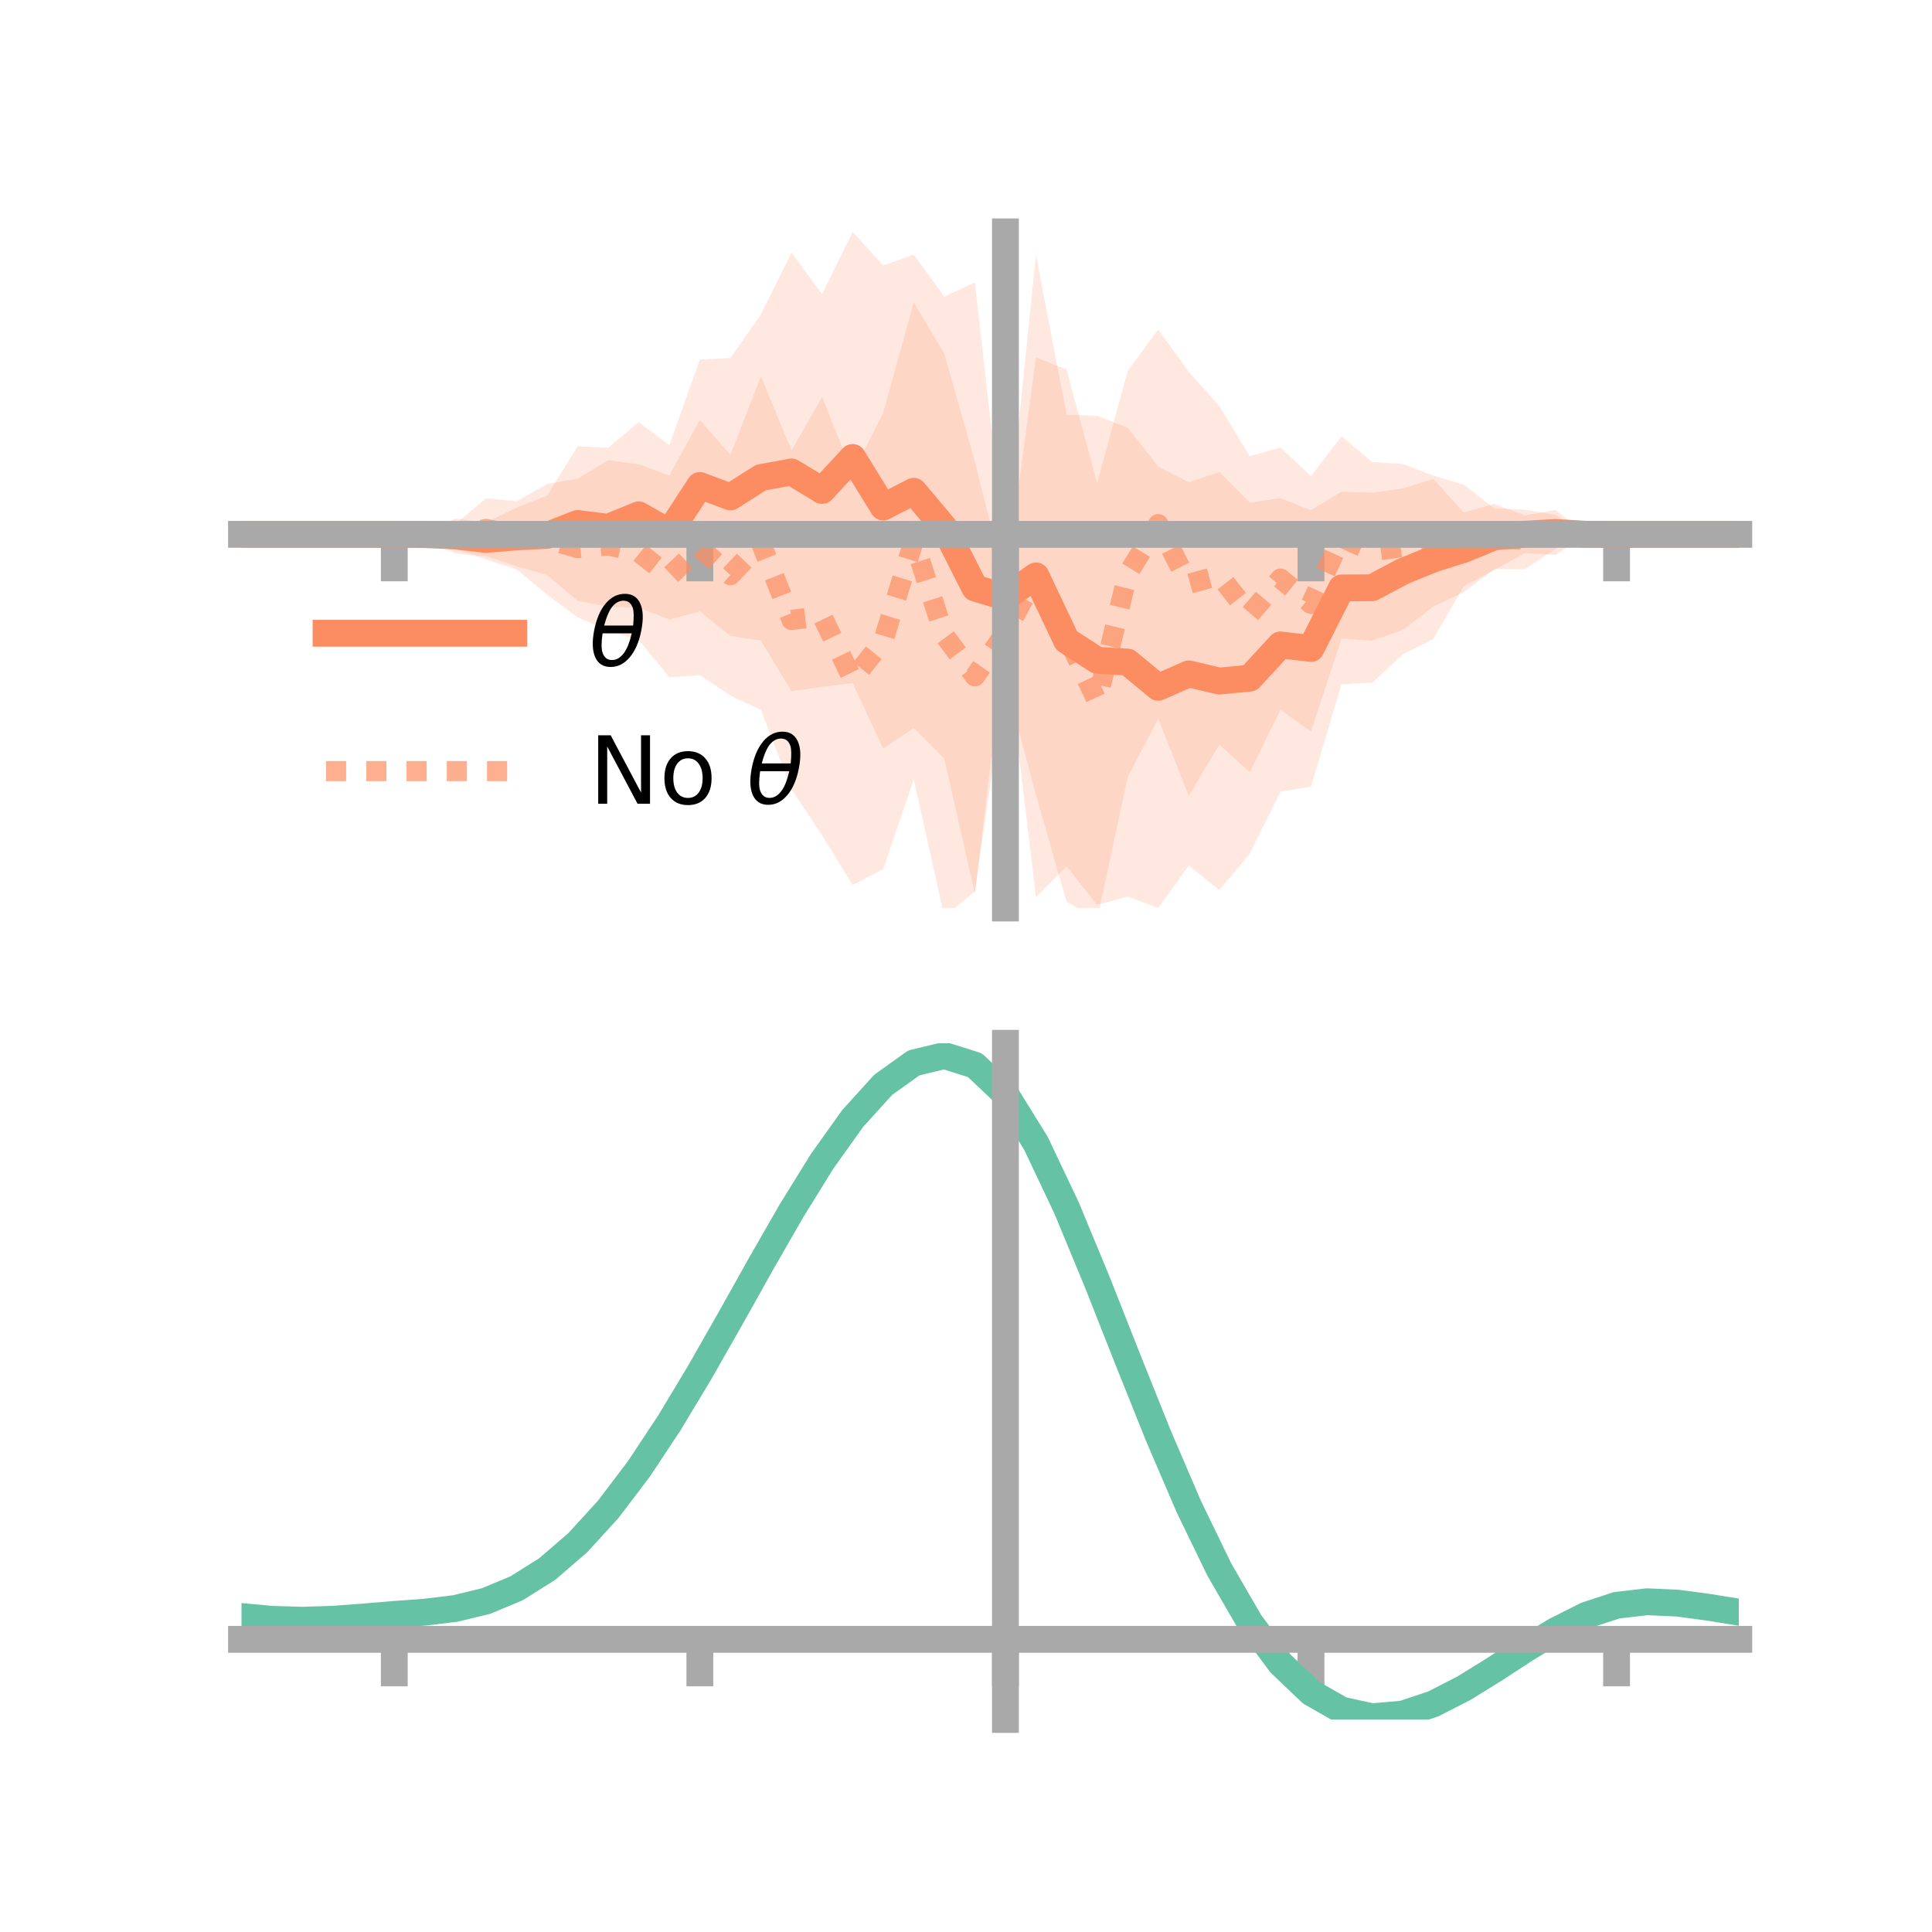 <?xml version="1.0" encoding="utf-8" standalone="no"?>
<!DOCTYPE svg PUBLIC "-//W3C//DTD SVG 1.1//EN"
  "http://www.w3.org/Graphics/SVG/1.1/DTD/svg11.dtd">
<!-- Created with matplotlib (https://matplotlib.org/) -->
<svg height="144pt" version="1.1" viewBox="0 0 144 144" width="144pt" xmlns="http://www.w3.org/2000/svg" xmlns:xlink="http://www.w3.org/1999/xlink">
 <defs>
  <style type="text/css">*{stroke-linecap:butt;stroke-linejoin:round;}</style>
 </defs>
 <g id="figure_1">
  <g id="patch_1">
   <path d="M 0 144 
L 144 144 
L 144 0 
L 0 0 
z
" style="fill:none;"/>
  </g>
  <g id="axes_1">
   <g id="patch_2">
    <path d="M 18 67.68 
L 129.6 67.68 
L 129.6 17.28 
L 18 17.28 
z
" style="fill:none;"/>
   </g>
   <g id="PolyCollection_1">
    <path clip-path="url(#p61fe00b0dc)" d="M 18 39.826 
L 18 39.826 
L 20.278 39.826 
L 22.555 39.826 
L 24.833 39.826 
L 27.11 39.826 
L 29.388 39.826 
L 31.665 39.715 
L 33.943 38.647 
L 36.22 38.957 
L 38.498 37.836 
L 40.776 36.941 
L 43.053 33.261 
L 45.331 33.372 
L 47.608 31.455 
L 49.886 33.175 
L 52.163 26.805 
L 54.441 26.681 
L 56.718 23.436 
L 58.996 18.828 
L 61.273 21.928 
L 63.551 17.28 
L 65.829 19.793 
L 68.106 18.973 
L 70.384 22.11 
L 72.661 21.046 
L 74.939 41.208 
L 77.216 18.991 
L 79.494 30.902 
L 81.771 30.992 
L 84.049 31.87 
L 86.327 34.78 
L 88.604 35.941 
L 90.882 35.179 
L 93.159 37.467 
L 95.437 37.13 
L 97.714 38.033 
L 99.992 36.652 
L 102.269 36.72 
L 104.547 36.413 
L 106.824 35.697 
L 109.102 38.195 
L 111.38 37.558 
L 113.657 38.414 
L 115.935 37.997 
L 118.212 39.789 
L 120.49 39.826 
L 122.767 39.826 
L 125.045 39.826 
L 127.322 39.826 
L 129.6 39.826 
L 129.6 39.826 
L 129.6 39.826 
L 127.322 39.826 
L 125.045 39.826 
L 122.767 39.826 
L 120.49 39.826 
L 118.212 39.854 
L 115.935 41.37 
L 113.657 41.225 
L 111.38 42.471 
L 109.102 43.698 
L 106.824 47.635 
L 104.547 48.783 
L 102.269 50.895 
L 99.992 50.994 
L 97.714 58.633 
L 95.437 59.012 
L 93.159 63.615 
L 90.882 66.349 
L 88.604 64.513 
L 86.327 67.68 
L 84.049 66.824 
L 81.771 67.433 
L 79.494 64.572 
L 77.216 66.863 
L 74.939 47.83 
L 72.661 66.601 
L 70.384 56.546 
L 68.106 54.266 
L 65.829 55.79 
L 63.551 50.912 
L 61.273 51.186 
L 58.996 51.526 
L 56.718 47.751 
L 54.441 47.402 
L 52.163 45.564 
L 49.886 46.172 
L 47.608 45.294 
L 45.331 45.232 
L 43.053 44.779 
L 40.776 42.867 
L 38.498 42.201 
L 36.22 41.451 
L 33.943 41.251 
L 31.665 39.974 
L 29.388 39.826 
L 27.11 39.826 
L 24.833 39.826 
L 22.555 39.826 
L 20.278 39.826 
L 18 39.826 
z
" style="fill:#fc8d62;fill-opacity:0.2;"/>
   </g>
   <g id="PolyCollection_2">
    <path clip-path="url(#p61fe00b0dc)" d="M 18 39.826 
L 18 39.826 
L 20.278 39.826 
L 22.555 39.826 
L 24.833 39.826 
L 27.11 39.826 
L 29.388 39.826 
L 31.665 39.826 
L 33.943 39.07 
L 36.22 37.141 
L 38.498 37.362 
L 40.776 36.079 
L 43.053 35.683 
L 45.331 34.296 
L 47.608 34.61 
L 49.886 35.437 
L 52.163 31.307 
L 54.441 33.896 
L 56.718 28.055 
L 58.996 33.571 
L 61.273 29.599 
L 63.551 35.28 
L 65.829 30.772 
L 68.106 22.546 
L 70.384 26.365 
L 72.661 34.396 
L 74.939 43.541 
L 77.216 26.643 
L 79.494 27.545 
L 81.771 36.012 
L 84.049 27.654 
L 86.327 24.566 
L 88.604 27.719 
L 90.882 30.278 
L 93.159 34.008 
L 95.437 33.349 
L 97.714 35.5 
L 99.992 32.516 
L 102.269 34.435 
L 104.547 34.582 
L 106.824 35.445 
L 109.102 36.13 
L 111.38 37.894 
L 113.657 37.989 
L 115.935 38.377 
L 118.212 39.826 
L 120.49 39.826 
L 122.767 39.826 
L 125.045 39.826 
L 127.322 39.826 
L 129.6 39.826 
L 129.6 39.826 
L 129.6 39.826 
L 127.322 39.826 
L 125.045 39.826 
L 122.767 39.826 
L 120.49 39.826 
L 118.212 39.827 
L 115.935 40.919 
L 113.657 42.429 
L 111.38 42.423 
L 109.102 44.14 
L 106.824 45.214 
L 104.547 46.965 
L 102.269 47.747 
L 99.992 47.594 
L 97.714 54.523 
L 95.437 52.901 
L 93.159 57.553 
L 90.882 55.509 
L 88.604 59.316 
L 86.327 53.571 
L 84.049 57.921 
L 81.771 68.534 
L 79.494 67.204 
L 77.216 59.24 
L 74.939 50.753 
L 72.661 66.427 
L 70.384 68.344 
L 68.106 58.087 
L 65.829 64.781 
L 63.551 65.966 
L 61.273 62.261 
L 58.996 58.842 
L 56.718 52.913 
L 54.441 51.846 
L 52.163 50.319 
L 49.886 50.482 
L 47.608 47.699 
L 45.331 47.013 
L 43.053 46.012 
L 40.776 44.321 
L 38.498 42.434 
L 36.22 41.704 
L 33.943 40.888 
L 31.665 39.826 
L 29.388 39.826 
L 27.11 39.826 
L 24.833 39.826 
L 22.555 39.826 
L 20.278 39.826 
L 18 39.826 
z
" style="fill:#fc8d62;fill-opacity:0.2;"/>
   </g>
   <g id="matplotlib.axis_1">
    <g id="xtick_1">
     <g id="line2d_1">
      <defs>
       <path d="M 0 0 
L 0 3.5 
" id="m2594cd79c4" style="stroke:#a9a9a9;stroke-width:2;"/>
      </defs>
      <g>
       <use style="fill:#a9a9a9;stroke:#a9a9a9;stroke-width:2;" x="29.388" xlink:href="#m2594cd79c4" y="39.826"/>
      </g>
     </g>
    </g>
    <g id="xtick_2">
     <g id="line2d_2">
      <g>
       <use style="fill:#a9a9a9;stroke:#a9a9a9;stroke-width:2;" x="52.163" xlink:href="#m2594cd79c4" y="39.826"/>
      </g>
     </g>
    </g>
    <g id="xtick_3">
     <g id="line2d_3">
      <g>
       <use style="fill:#a9a9a9;stroke:#a9a9a9;stroke-width:2;" x="74.939" xlink:href="#m2594cd79c4" y="39.826"/>
      </g>
     </g>
    </g>
    <g id="xtick_4">
     <g id="line2d_4">
      <g>
       <use style="fill:#a9a9a9;stroke:#a9a9a9;stroke-width:2;" x="97.714" xlink:href="#m2594cd79c4" y="39.826"/>
      </g>
     </g>
    </g>
    <g id="xtick_5">
     <g id="line2d_5">
      <g>
       <use style="fill:#a9a9a9;stroke:#a9a9a9;stroke-width:2;" x="120.49" xlink:href="#m2594cd79c4" y="39.826"/>
      </g>
     </g>
    </g>
   </g>
   <g id="matplotlib.axis_2"/>
   <g id="line2d_6">
    <path clip-path="url(#p61fe00b0dc)" d="M 18 39.826 
L 20.278 39.826 
L 22.555 39.826 
L 24.833 39.826 
L 27.11 39.826 
L 29.388 39.826 
L 31.665 39.845 
L 33.943 39.949 
L 36.22 40.204 
L 38.498 40.019 
L 40.776 39.904 
L 43.053 39.02 
L 45.331 39.302 
L 47.608 38.374 
L 49.886 39.674 
L 52.163 36.184 
L 54.441 37.041 
L 56.718 35.594 
L 58.996 35.177 
L 61.273 36.557 
L 63.551 34.096 
L 65.829 37.791 
L 68.106 36.619 
L 70.384 39.328 
L 72.661 43.824 
L 74.939 44.519 
L 77.216 42.927 
L 79.494 47.737 
L 81.771 49.212 
L 84.049 49.347 
L 86.327 51.23 
L 88.604 50.227 
L 90.882 50.764 
L 93.159 50.541 
L 95.437 48.071 
L 97.714 48.333 
L 99.992 43.823 
L 102.269 43.808 
L 104.547 42.598 
L 106.824 41.666 
L 109.102 40.946 
L 111.38 40.014 
L 113.657 39.819 
L 115.935 39.684 
L 118.212 39.822 
L 120.49 39.826 
L 122.767 39.826 
L 125.045 39.826 
L 127.322 39.826 
L 129.6 39.826 
" style="fill:none;stroke:#fc8d62;stroke-linecap:square;stroke-width:2;"/>
   </g>
   <g id="line2d_7">
    <path clip-path="url(#p61fe00b0dc)" d="M 18 39.826 
L 20.278 39.826 
L 22.555 39.826 
L 24.833 39.826 
L 27.11 39.826 
L 29.388 39.826 
L 31.665 39.826 
L 33.943 39.979 
L 36.22 39.423 
L 38.498 39.898 
L 40.776 40.2 
L 43.053 40.848 
L 45.331 40.654 
L 47.608 41.155 
L 49.886 42.96 
L 52.163 40.813 
L 54.441 42.871 
L 56.718 40.484 
L 58.996 46.207 
L 61.273 45.93 
L 63.551 50.623 
L 65.829 47.776 
L 68.106 40.316 
L 70.384 47.355 
L 72.661 50.412 
L 74.939 47.147 
L 77.216 42.941 
L 79.494 47.374 
L 81.771 52.273 
L 84.049 42.788 
L 86.327 39.069 
L 88.604 43.517 
L 90.882 42.893 
L 93.159 45.781 
L 95.437 43.125 
L 97.714 45.012 
L 99.992 40.055 
L 102.269 41.091 
L 104.547 40.773 
L 106.824 40.329 
L 109.102 40.135 
L 111.38 40.158 
L 113.657 40.209 
L 115.935 39.648 
L 118.212 39.826 
L 120.49 39.826 
L 122.767 39.826 
L 125.045 39.826 
L 127.322 39.826 
L 129.6 39.826 
" style="fill:none;stroke:#fc8d62;stroke-dasharray:1.5,1.5;stroke-dashoffset:0;stroke-opacity:0.7;stroke-width:1.5;"/>
   </g>
   <g id="patch_3">
    <path d="M 74.939 67.68 
L 74.939 17.28 
" style="fill:none;stroke:#a9a9a9;stroke-linecap:square;stroke-linejoin:miter;stroke-width:2;"/>
   </g>
   <g id="patch_4">
    <path d="M 129.6 67.68 
L 129.6 17.28 
" style="fill:none;"/>
   </g>
   <g id="patch_5">
    <path d="M 18 39.826 
L 129.6 39.826 
" style="fill:none;stroke:#a9a9a9;stroke-linecap:square;stroke-linejoin:miter;stroke-width:2;"/>
   </g>
   <g id="patch_6">
    <path d="M 18 17.28 
L 129.6 17.28 
" style="fill:none;"/>
   </g>
   <g id="legend_1">
    <g id="line2d_8">
     <path d="M 24.3 47.2 
L 38.3 47.2 
" style="fill:none;stroke:#fc8d62;stroke-linecap:square;stroke-width:2;"/>
    </g>
    <g id="line2d_9"/>
    <g id="text_1">
     <!-- $\theta$ -->
     <g transform="translate(43.9 49.65)scale(0.07 -0.07)">
      <defs>
       <path d="M 45.516 34.672 
L 14.453 34.672 
Q 12.359 20.062 14.5 13.875 
Q 17.188 6.25 24.469 6.25 
Q 31.781 6.25 37.359 13.922 
Q 42.234 20.656 45.516 34.672 
z
M 47.016 42.969 
Q 48.344 56.844 46.625 61.719 
Q 43.953 69.438 36.766 69.438 
Q 29.297 69.438 23.828 61.812 
Q 19.531 55.672 16.156 42.969 
z
M 38.188 76.766 
Q 49.906 76.766 54.594 66.406 
Q 59.281 56.109 55.719 37.844 
Q 52.203 19.625 43.453 9.281 
Q 34.766 -1.125 23.047 -1.125 
Q 11.281 -1.125 6.641 9.281 
Q 2 19.625 5.516 37.844 
Q 9.078 56.109 17.719 66.406 
Q 26.422 76.766 38.188 76.766 
z
" id="DejaVuSans-Oblique-952"/>
      </defs>
      <use transform="translate(0 0.234)" xlink:href="#DejaVuSans-Oblique-952"/>
     </g>
    </g>
    <g id="line2d_10">
     <path d="M 24.3 57.474 
L 38.3 57.474 
" style="fill:none;stroke:#fc8d62;stroke-dasharray:1.5,1.5;stroke-dashoffset:0;stroke-opacity:0.7;stroke-width:1.5;"/>
    </g>
    <g id="line2d_11"/>
    <g id="text_2">
     <!-- No $\theta$ -->
     <g transform="translate(43.9 59.924)scale(0.07 -0.07)">
      <defs>
       <path d="M 9.812 72.906 
L 23.094 72.906 
L 55.422 11.922 
L 55.422 72.906 
L 64.984 72.906 
L 64.984 0 
L 51.703 0 
L 19.391 60.984 
L 19.391 0 
L 9.812 0 
z
" id="DejaVuSans-78"/>
       <path d="M 30.609 48.391 
Q 23.391 48.391 19.188 42.75 
Q 14.984 37.109 14.984 27.297 
Q 14.984 17.484 19.156 11.844 
Q 23.344 6.203 30.609 6.203 
Q 37.797 6.203 41.984 11.859 
Q 46.188 17.531 46.188 27.297 
Q 46.188 37.016 41.984 42.703 
Q 37.797 48.391 30.609 48.391 
z
M 30.609 56 
Q 42.328 56 49.016 48.375 
Q 55.719 40.766 55.719 27.297 
Q 55.719 13.875 49.016 6.219 
Q 42.328 -1.422 30.609 -1.422 
Q 18.844 -1.422 12.172 6.219 
Q 5.516 13.875 5.516 27.297 
Q 5.516 40.766 12.172 48.375 
Q 18.844 56 30.609 56 
z
" id="DejaVuSans-111"/>
       <path id="DejaVuSans-32"/>
      </defs>
      <use transform="translate(0 0.234)" xlink:href="#DejaVuSans-78"/>
      <use transform="translate(74.805 0.234)" xlink:href="#DejaVuSans-111"/>
      <use transform="translate(135.986 0.234)" xlink:href="#DejaVuSans-32"/>
      <use transform="translate(167.773 0.234)" xlink:href="#DejaVuSans-Oblique-952"/>
     </g>
    </g>
   </g>
  </g>
  <g id="axes_2">
   <g id="patch_7">
    <path d="M 18 128.16 
L 129.6 128.16 
L 129.6 77.76 
L 18 77.76 
z
" style="fill:none;"/>
   </g>
   <g id="PolyCollection_3">
    <path clip-path="url(#p4d76ed1496)" d="M 18 120.524 
L 18 120.447 
L 20.278 120.666 
L 22.555 120.731 
L 24.833 120.65 
L 27.11 120.472 
L 29.388 120.273 
L 31.665 120.102 
L 33.943 119.819 
L 36.22 119.262 
L 38.498 118.303 
L 40.776 116.852 
L 43.053 114.857 
L 45.331 112.31 
L 47.608 109.243 
L 49.886 105.724 
L 52.163 101.853 
L 54.441 97.761 
L 56.718 93.602 
L 58.996 89.55 
L 61.273 85.796 
L 63.551 82.537 
L 65.829 79.978 
L 68.106 78.32 
L 70.384 77.76 
L 72.661 78.488 
L 74.939 80.673 
L 77.216 84.404 
L 79.494 89.28 
L 81.771 94.856 
L 84.049 100.714 
L 86.327 106.489 
L 88.604 111.88 
L 90.882 116.652 
L 93.159 120.642 
L 95.437 123.749 
L 97.714 125.944 
L 99.992 127.253 
L 102.269 127.754 
L 104.547 127.562 
L 106.824 126.815 
L 109.102 125.668 
L 111.38 124.282 
L 113.657 122.822 
L 115.935 121.448 
L 118.212 120.312 
L 120.49 119.566 
L 122.767 119.306 
L 125.045 119.415 
L 127.322 119.73 
L 129.6 120.11 
L 129.6 120.213 
L 129.6 120.213 
L 127.322 119.858 
L 125.045 119.563 
L 122.767 119.466 
L 120.49 119.731 
L 118.212 120.486 
L 115.935 121.647 
L 113.657 123.064 
L 111.38 124.573 
L 109.102 126.004 
L 106.824 127.188 
L 104.547 127.957 
L 102.269 128.16 
L 99.992 127.665 
L 97.714 126.371 
L 95.437 124.219 
L 93.159 121.191 
L 90.882 117.321 
L 88.604 112.697 
L 86.327 107.475 
L 84.049 101.875 
L 81.771 96.191 
L 79.494 90.775 
L 77.216 86.036 
L 74.939 82.412 
L 72.661 80.294 
L 70.384 79.591 
L 68.106 80.133 
L 65.829 81.733 
L 63.551 84.198 
L 61.273 87.329 
L 58.996 90.931 
L 56.718 94.811 
L 54.441 98.789 
L 52.163 102.699 
L 49.886 106.396 
L 47.608 109.758 
L 45.331 112.691 
L 43.053 115.134 
L 40.776 117.058 
L 38.498 118.468 
L 36.22 119.406 
L 33.943 119.952 
L 31.665 120.226 
L 29.388 120.385 
L 27.11 120.568 
L 24.833 120.727 
L 22.555 120.792 
L 20.278 120.726 
L 18 120.524 
z
" style="fill:#66c2a5;fill-opacity:0.2;"/>
   </g>
   <g id="matplotlib.axis_3">
    <g id="xtick_6">
     <g id="line2d_12">
      <g>
       <use style="fill:#a9a9a9;stroke:#a9a9a9;stroke-width:2;" x="29.388" xlink:href="#m2594cd79c4" y="122.187"/>
      </g>
     </g>
    </g>
    <g id="xtick_7">
     <g id="line2d_13">
      <g>
       <use style="fill:#a9a9a9;stroke:#a9a9a9;stroke-width:2;" x="52.163" xlink:href="#m2594cd79c4" y="122.187"/>
      </g>
     </g>
    </g>
    <g id="xtick_8">
     <g id="line2d_14">
      <g>
       <use style="fill:#a9a9a9;stroke:#a9a9a9;stroke-width:2;" x="74.939" xlink:href="#m2594cd79c4" y="122.187"/>
      </g>
     </g>
    </g>
    <g id="xtick_9">
     <g id="line2d_15">
      <g>
       <use style="fill:#a9a9a9;stroke:#a9a9a9;stroke-width:2;" x="97.714" xlink:href="#m2594cd79c4" y="122.187"/>
      </g>
     </g>
    </g>
    <g id="xtick_10">
     <g id="line2d_16">
      <g>
       <use style="fill:#a9a9a9;stroke:#a9a9a9;stroke-width:2;" x="120.49" xlink:href="#m2594cd79c4" y="122.187"/>
      </g>
     </g>
    </g>
   </g>
   <g id="matplotlib.axis_4"/>
   <g id="line2d_17">
    <path clip-path="url(#p4d76ed1496)" d="M 18 120.485 
L 20.278 120.696 
L 22.555 120.762 
L 24.833 120.689 
L 27.11 120.52 
L 29.388 120.329 
L 31.665 120.164 
L 33.943 119.886 
L 36.22 119.334 
L 38.498 118.386 
L 40.776 116.955 
L 43.053 114.995 
L 45.331 112.5 
L 47.608 109.5 
L 49.886 106.06 
L 52.163 102.276 
L 54.441 98.275 
L 56.718 94.207 
L 58.996 90.241 
L 61.273 86.563 
L 63.551 83.368 
L 65.829 80.856 
L 68.106 79.226 
L 70.384 78.675 
L 72.661 79.391 
L 74.939 81.542 
L 77.216 85.22 
L 79.494 90.028 
L 81.771 95.524 
L 84.049 101.295 
L 86.327 106.982 
L 88.604 112.288 
L 90.882 116.987 
L 93.159 120.917 
L 95.437 123.984 
L 97.714 126.157 
L 99.992 127.459 
L 102.269 127.957 
L 104.547 127.76 
L 106.824 127.001 
L 109.102 125.836 
L 111.38 124.428 
L 113.657 122.943 
L 115.935 121.548 
L 118.212 120.399 
L 120.49 119.648 
L 122.767 119.386 
L 125.045 119.489 
L 127.322 119.794 
L 129.6 120.161 
" style="fill:none;stroke:#66c2a5;stroke-linecap:square;stroke-width:2;"/>
   </g>
   <g id="patch_8">
    <path d="M 74.939 128.16 
L 74.939 77.76 
" style="fill:none;stroke:#a9a9a9;stroke-linecap:square;stroke-linejoin:miter;stroke-width:2;"/>
   </g>
   <g id="patch_9">
    <path d="M 129.6 128.16 
L 129.6 77.76 
" style="fill:none;"/>
   </g>
   <g id="patch_10">
    <path d="M 18 122.187 
L 129.6 122.187 
" style="fill:none;stroke:#a9a9a9;stroke-linecap:square;stroke-linejoin:miter;stroke-width:2;"/>
   </g>
   <g id="patch_11">
    <path d="M 18 77.76 
L 129.6 77.76 
" style="fill:none;"/>
   </g>
  </g>
 </g>
 <defs>
  <clipPath id="p61fe00b0dc">
   <rect height="50.4" width="111.6" x="18" y="17.28"/>
  </clipPath>
  <clipPath id="p4d76ed1496">
   <rect height="50.4" width="111.6" x="18" y="77.76"/>
  </clipPath>
 </defs>
</svg>
